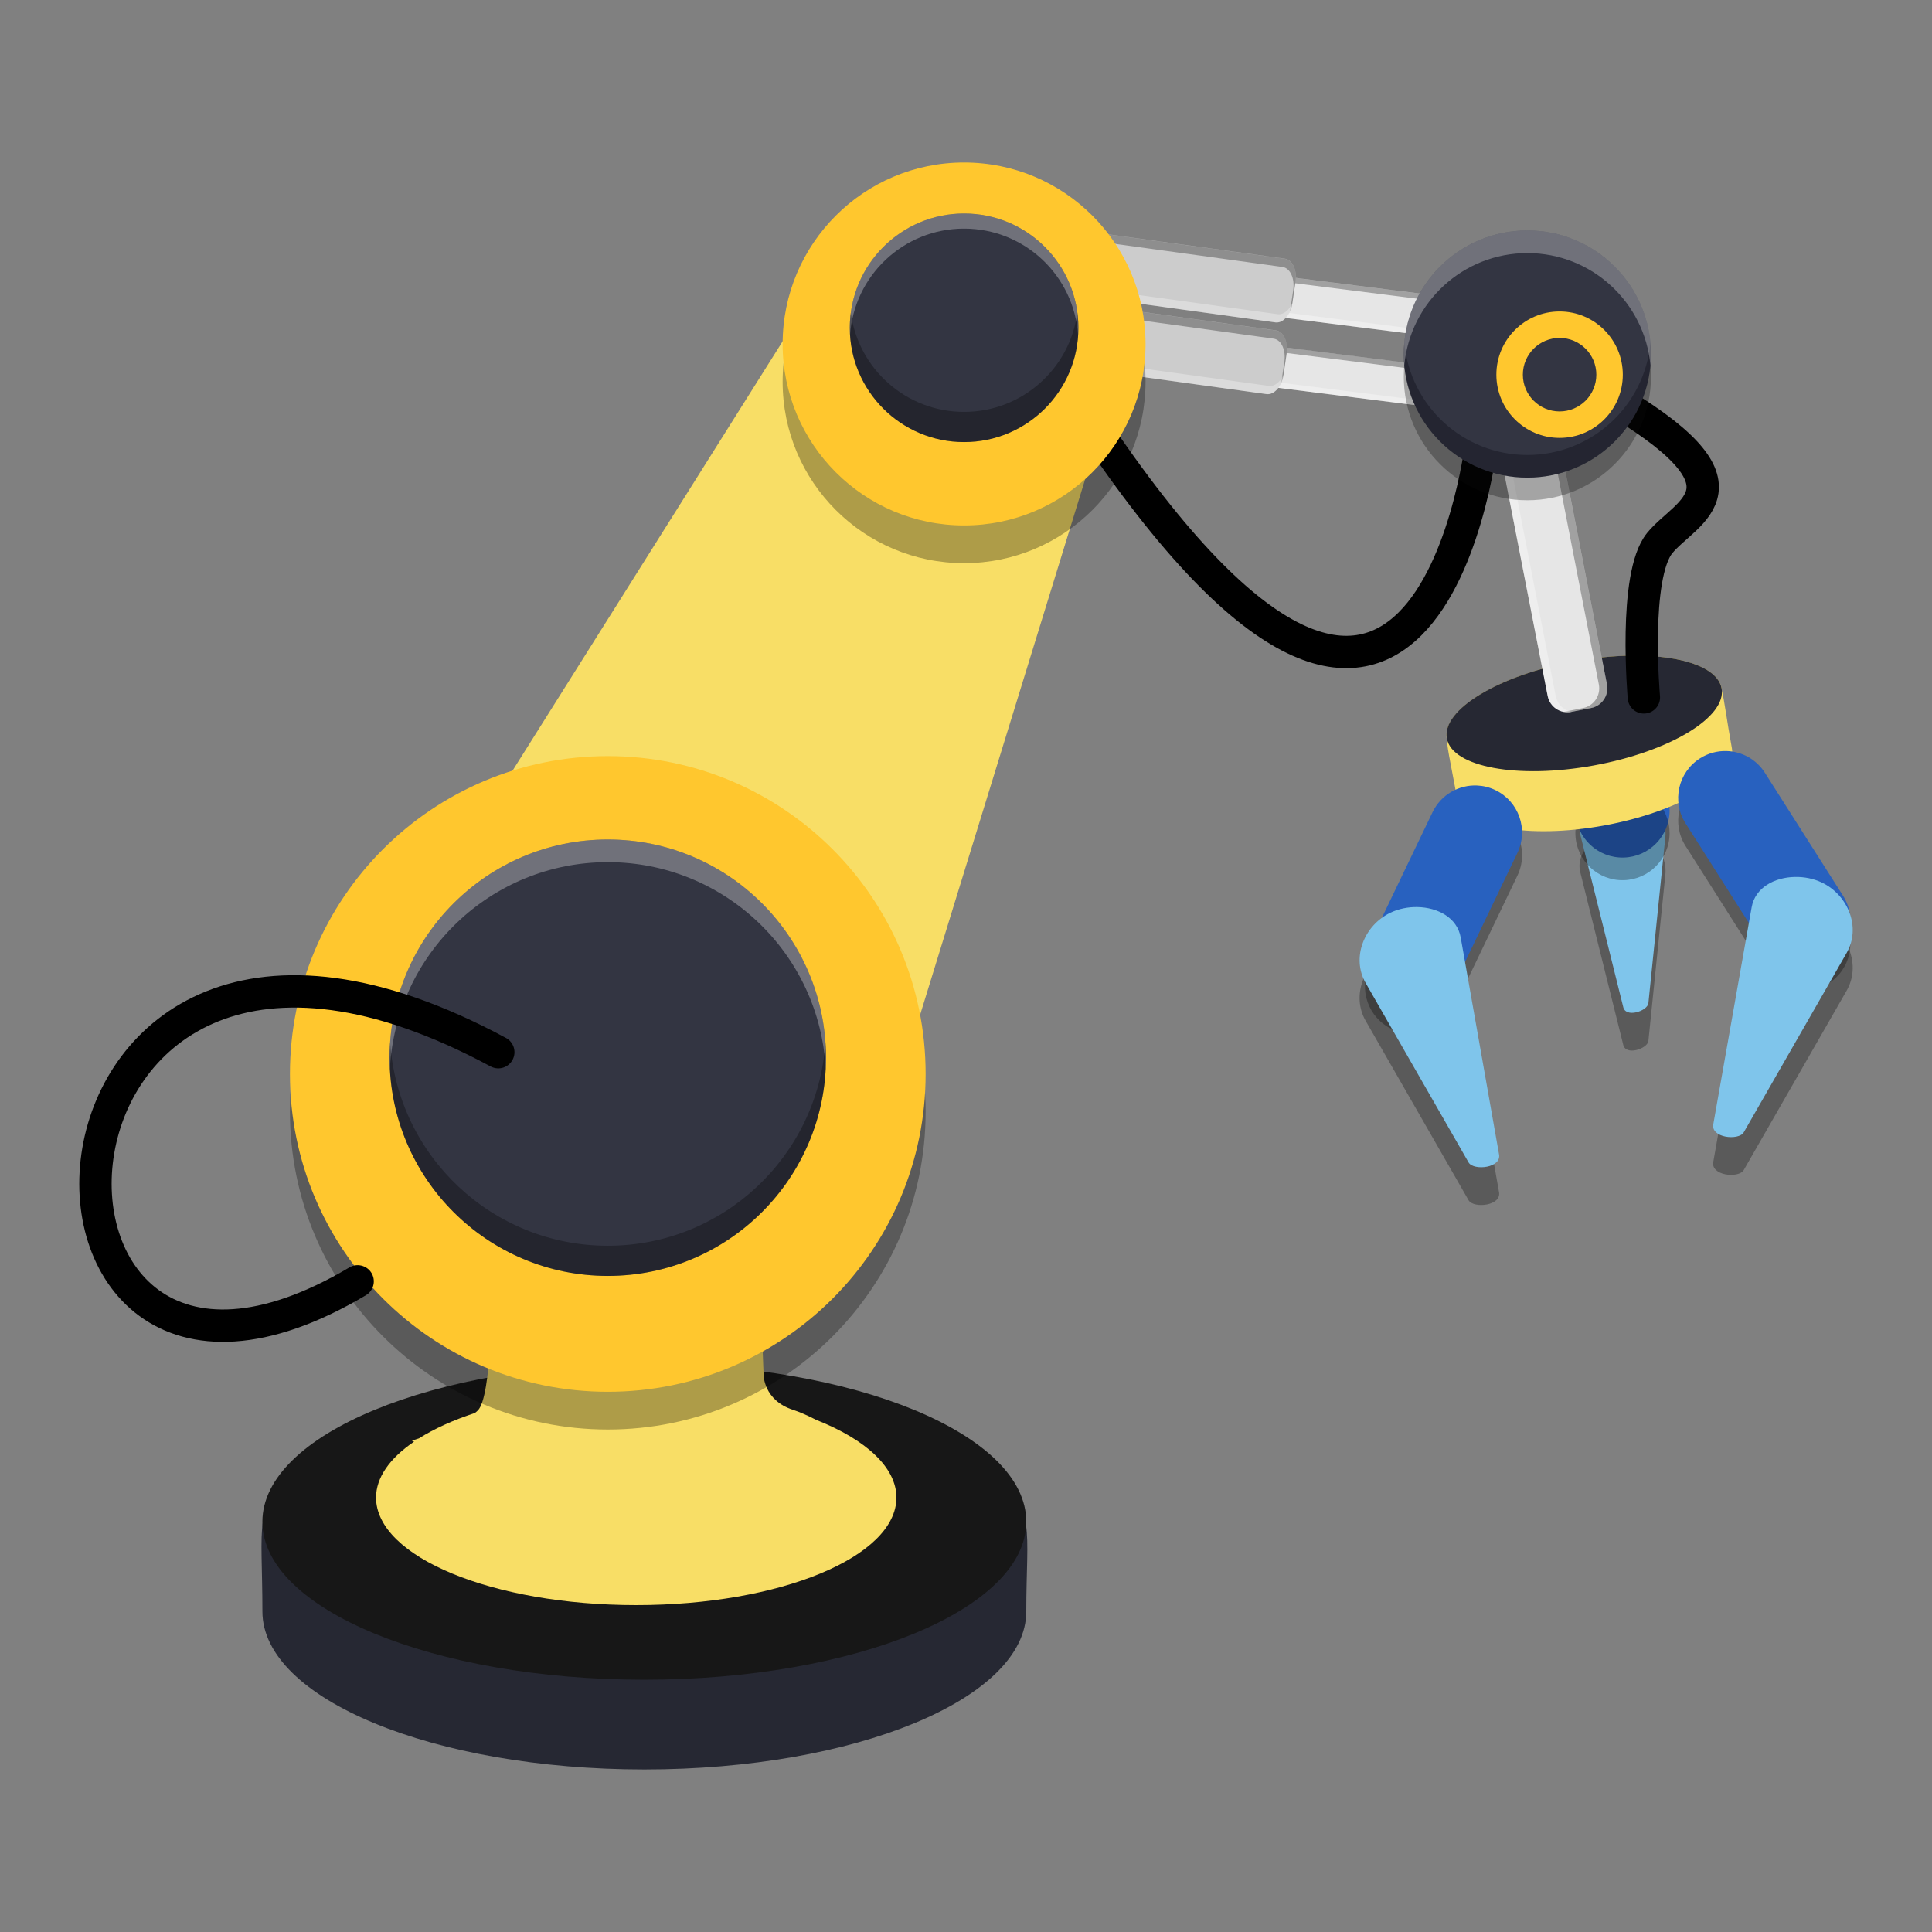 <svg width="512" height="512" version="1.1" viewBox="0 0 384 384" xmlns="http://www.w3.org/2000/svg" xmlns:xlink="http://www.w3.org/1999/xlink"><rect x="0" y="0" width="384" height="384" fill="#808080" stroke="none"/><defs><filter id="alpha" x="0%" y="0%" width="100%" height="100%"><feColorMatrix in="SourceGraphic" values="0 0 0 0 1 0 0 0 0 1 0 0 0 0 1 0 0 0 1 0"/></filter><mask id="t"><g filter="url(#alpha)"><rect width="384" height="384" fill-opacity=".302"/></g></mask><clipPath id="ad"><rect width="384" height="384"/></clipPath><g id="b" clip-path="url(#ad)"><path d="m214.43 66.066c-0.086 0.168-0.145 0.344-0.168 0.531v0.023c0.852-0.883 2.656-1.348 4.672-1.094l63.301 7.981c2.68 0.336 4.684 1.809 4.492 3.305l-0.34 2.668c0.281-0.289 0.457-0.625 0.508-0.992l0.34-2.691c0.191-1.496-1.812-2.969-4.492-3.305l-63.301-7.981c-2.344-0.297-4.402 0.379-5.008 1.555z"/></g><mask id="s"><g filter="url(#alpha)"><rect width="384" height="384" fill-opacity=".302"/></g></mask><clipPath id="aa"><rect width="384" height="384"/></clipPath><g id="a" clip-path="url(#aa)"><path d="m214.43 66.066c-0.086 0.168-0.145 0.344-0.168 0.531l-0.34 2.691c-0.191 1.496 1.812 2.969 4.492 3.305l63.297 7.981c2.68 0.336 4.988-0.594 5.18-2.086v-0.027c-0.848 0.883-2.652 1.352-4.672 1.094l-63.297-7.977c-2.68-0.336-4.684-1.809-4.496-3.305l0.34-2.668c-0.137 0.145-0.25 0.297-0.336 0.461z" fill="#fff"/></g><mask id="p"><g filter="url(#alpha)"><rect width="384" height="384" fill-opacity=".302"/></g></mask><clipPath id="z"><rect width="384" height="384"/></clipPath><g id="j" clip-path="url(#z)"><path d="m215.71 52.156c-0.086 0.168-0.145 0.344-0.168 0.531v0.023c0.852-0.883 2.656-1.348 4.676-1.094l63.297 7.981c2.68 0.336 4.684 1.809 4.492 3.305l-0.34 2.668c0.281-0.289 0.457-0.625 0.508-0.992l0.34-2.691c0.191-1.496-1.812-2.969-4.492-3.305l-63.301-7.981c-2.344-0.297-4.402 0.379-5.008 1.555z"/></g><mask id="o"><g filter="url(#alpha)"><rect width="384" height="384" fill-opacity=".302"/></g></mask><clipPath id="y"><rect width="384" height="384"/></clipPath><g id="i" clip-path="url(#y)"><path d="m215.71 52.156c-0.086 0.168-0.145 0.344-0.168 0.531l-0.34 2.691c-0.191 1.496 1.812 2.969 4.492 3.305l63.297 7.981c2.68 0.336 4.988-0.594 5.18-2.086v-0.027c-0.848 0.883-2.652 1.352-4.672 1.094l-63.297-7.977c-2.68-0.336-4.684-1.809-4.496-3.301l0.34-2.672c-0.137 0.145-0.25 0.297-0.336 0.461z" fill="#fff"/></g><clipPath><rect width="384" height="384"/></clipPath><mask id="n"><g filter="url(#alpha)"><rect width="384" height="384" fill-opacity=".302"/></g></mask><clipPath id="x"><rect width="384" height="384"/></clipPath><g id="h" clip-path="url(#x)"><path d="m216.14 49.449c-0.078 0.273-0.141 0.555-0.184 0.848l-0.004 0.039c0.637-1.473 1.773-2.406 2.922-2.246l36.027 4.973c1.527 0.211 2.477 2.262 2.133 4.602l-0.617 4.18c0.211-0.48 0.367-1.02 0.453-1.594l0.621-4.223c0.344-2.336-0.605-4.391-2.129-4.598l-36.031-4.977c-1.336-0.184-2.652 1.105-3.191 2.996z"/></g><mask id="m"><g filter="url(#alpha)"><rect width="384" height="384" fill-opacity=".302"/></g></mask><clipPath id="w"><rect width="384" height="384"/></clipPath><g id="g" clip-path="url(#w)"><path d="m216.14 49.449c-0.078 0.273-0.141 0.555-0.184 0.848l-0.621 4.219c-0.344 2.34 0.605 4.391 2.129 4.602l36.031 4.973c1.523 0.207 3.027-1.504 3.371-3.844l0.008-0.039c-0.641 1.469-1.773 2.402-2.922 2.246l-36.031-4.973c-1.523-0.211-2.473-2.262-2.129-4.602l0.617-4.18c-0.105 0.238-0.195 0.488-0.27 0.75z" fill="#fff"/></g><mask id="l"><g filter="url(#alpha)"><rect width="384" height="384" fill-opacity=".302"/></g></mask><clipPath id="v"><rect width="384" height="384"/></clipPath><g id="f" clip-path="url(#v)"><path d="m214.38 63.699c-0.078 0.273-0.141 0.555-0.184 0.848l-0.004 0.039c0.641-1.473 1.773-2.406 2.922-2.246l36.031 4.973c1.523 0.211 2.473 2.262 2.129 4.602l-0.617 4.18c0.211-0.48 0.367-1.02 0.453-1.594l0.621-4.223c0.344-2.336-0.605-4.391-2.129-4.598l-36.031-4.977c-1.332-0.184-2.652 1.105-3.191 2.996z"/></g><mask id="k"><g filter="url(#alpha)"><rect width="384" height="384" fill-opacity=".302"/></g></mask><clipPath id="u"><rect width="384" height="384"/></clipPath><g id="e" clip-path="url(#u)"><path d="m214.38 63.699c-0.078 0.273-0.141 0.555-0.184 0.848l-0.621 4.219c-0.344 2.34 0.605 4.391 2.133 4.602l36.027 4.973c1.523 0.207 3.031-1.504 3.375-3.844l0.004-0.039c-0.637 1.469-1.773 2.402-2.922 2.246l-36.027-4.973c-1.527-0.211-2.477-2.262-2.133-4.602l0.617-4.18c-0.102 0.238-0.195 0.488-0.27 0.75z" fill="#fff"/></g><clipPath><rect width="384" height="384"/></clipPath><mask id="r"><g filter="url(#alpha)"><rect width="384" height="384" fill-opacity=".302"/></g></mask><clipPath id="ac"><rect width="384" height="384"/></clipPath><g id="d" clip-path="url(#ac)"><path d="m305.48 81.387c-0.266-0.004-0.535 0.02-0.809 0.074l-0.035 0.008c1.535 0.312 2.805 1.516 3.121 3.152l10.027 51.422c0.422 2.176-0.988 4.269-3.164 4.691l-3.891 0.762c0.504 0.102 1.035 0.109 1.574 0.008l3.926-0.766c2.176-0.426 3.586-2.519 3.16-4.695l-10.023-51.422c-0.371-1.902-2.019-3.219-3.887-3.234z"/></g><mask id="q"><g filter="url(#alpha)"><rect width="384" height="384" fill-opacity=".302"/></g></mask><clipPath id="ab"><rect width="384" height="384"/></clipPath><g id="c" clip-path="url(#ab)"><path d="m305.48 81.387c-0.266-0.004-0.535 0.02-0.809 0.074l-3.926 0.766c-2.176 0.422-3.586 2.516-3.16 4.691l10.023 51.422c0.426 2.176 2.519 3.586 4.695 3.16l0.035-0.008c-1.535-0.312-2.801-1.516-3.121-3.152l-10.027-51.422c-0.422-2.176 0.988-4.269 3.164-4.691l3.891-0.762c-0.25-0.051-0.504-0.078-0.766-0.082z" fill="#fff"/></g><clipPath><rect width="384" height="384"/></clipPath><clipPath><rect width="384" height="384"/></clipPath><clipPath><rect width="384" height="384"/></clipPath><clipPath><rect width="384" height="384"/></clipPath><clipPath><rect width="384" height="384"/></clipPath><clipPath><rect width="384" height="384"/></clipPath></defs><path d="m343.16 153.78c-1.8-0.051-3.634 0.416-5.269 1.455-4.359 2.769-5.648 8.551-2.878 12.907l15.527 24.438c2.769 4.359 8.547 5.648 12.907 2.878 4.359-2.769 5.648-8.55 2.878-12.91l-15.527-24.434c-1.731-2.725-4.637-4.25-7.638-4.335zm-49.544 6.851c-3.64-0.172-7.201 1.808-8.877 5.3l-12.523 26.101c-2.231 4.656-0.271 10.243 4.386 12.478 4.656 2.234 10.243 0.269 12.478-4.387l12.523-26.102c2.234-4.656 0.269-10.242-4.387-12.476-1.164-0.559-2.386-0.855-3.599-0.913z" opacity=".3"/><path d="m322.79 165.17c-4.684-0.133-9.828 3.667-8.695 8.21l8.515 34.188c0.418 2.363 4.856 0.895 5.02-0.68l3.371-33.028c0.477-4.66-3.531-8.558-8.21-8.691zm33.977 16.632c-4.055 0.07-7.926 2.106-8.618 6.035l-7.594 42.965c-0.719 2.887 5.039 3.461 6.023 1.762l20.457-35.669c2.887-5.031 0.317-11.464-4.913-13.972-1.637-0.785-3.516-1.157-5.356-1.122zm-75.063 5.988c-1.84-0.035-3.719 0.34-5.356 1.125-5.231 2.508-7.801 8.938-4.915 13.969l20.458 35.669c0.984 1.699 6.742 1.125 6.023-1.762l-7.594-42.965c-0.691-3.93-4.563-5.965-8.618-6.035z" opacity=".3"/><path d="m218.34 86.273c66.109 97.285 76.316 0.301 76.316 0.301" fill="none" stroke="#000" stroke-width="6.432"/><path d="m213.91 69.293 0.34-2.695c0.191-1.484 2.508-2.418 5.18-2.082l63.297 7.977c2.672 0.336 4.684 1.816 4.492 3.305l-0.344 2.695c-0.188 1.484-2.504 2.418-5.176 2.082l-63.301-7.977c-2.668-0.336-4.68-1.816-4.488-3.305z" fill="#e6e6e6"/><use width="100%" height="100%" mask="url(#t)" xlink:href="#b"/><use width="100%" height="100%" mask="url(#s)" xlink:href="#a"/><path d="m215.2 55.371 0.34-2.695c0.191-1.488 2.508-2.422 5.18-2.082l63.297 7.977c2.672 0.336 4.684 1.816 4.492 3.305l-0.344 2.691c-0.188 1.488-2.504 2.422-5.176 2.086l-63.301-7.981c-2.668-0.336-4.68-1.812-4.488-3.301z" fill="#e6e6e6"/><use width="100%" height="100%" mask="url(#p)" xlink:href="#j"/><use width="100%" height="100%" mask="url(#o)" xlink:href="#i"/><path d="m322.61 200.07-8.516-34.188c-1.133-4.543 4.012-8.344 8.695-8.211 4.68 0.133 8.688 4.031 8.211 8.691l-3.371 33.027c-0.164 1.574-4.602 3.043-5.019 0.68z" fill="#7fc5eb"/><path d="m331.84 161.09c0 5.082-4.055 9.234-9.137 9.355-5.078 0.121-9.328-3.832-9.57-8.906-0.246-5.074 3.606-9.418 8.672-9.785 5.066-0.367 9.504 3.379 9.992 8.438" fill="#2861bf"/><path d="m331.84 165.59c0 5.082-4.055 9.234-9.137 9.355-5.078 0.121-9.328-3.832-9.57-8.906-0.246-5.074 3.606-9.418 8.672-9.785s9.504 3.379 9.992 8.438" opacity=".3"/><path d="m323.77 130.33c-3.461 0.074-7.129 0.457-10.781 1.121-12.742 2.328-23.172 7.684-25.133 12.906-0.195 0.348-0.305 0.793-0.336 1.359v4e-3c-0.117 2.133 0.824 5.992 2.102 12.984 1.039 5.719 14.109 8.121 29.188 5.375 15.082-2.75 26.461-9.609 25.422-15.324-1.07-5.875-1.488-9.559-2.039-11.707-4e-3 -0.074-8e-3 -0.148-0.012-0.223-0.758-4.156-8.008-6.715-18.41-6.492z" fill="#f8de66"/><path d="m342.18 136.82c-1.043-5.715-14.109-8.121-29.191-5.375-15.078 2.75-26.457 9.609-25.418 15.324 1.043 5.715 14.113 8.121 29.191 5.375 15.078-2.75 26.461-9.609 25.418-15.324z" fill="#262833"/><path d="m215.34 54.5 0.621-4.219c0.344-2.332 1.855-4.051 3.375-3.84l36.027 4.973c1.52 0.207 2.473 2.269 2.133 4.602l-0.625 4.215c-0.344 2.332-1.852 4.051-3.371 3.844l-36.031-4.973c-1.52-0.211-2.473-2.269-2.129-4.602z" fill="#ccc"/><use width="100%" height="100%" mask="url(#n)" xlink:href="#h"/><use width="100%" height="100%" mask="url(#m)" xlink:href="#g"/><path d="m175.18 36.645-95.488 151.79 92.508 47.926 46.613-151.26z" fill="#f8de66" fill-rule="evenodd"/><path d="m213.57 68.75 0.621-4.219c0.344-2.332 1.855-4.051 3.375-3.84l36.027 4.973c1.523 0.207 2.477 2.269 2.133 4.602l-0.621 4.215c-0.344 2.332-1.855 4.051-3.375 3.844l-36.027-4.973c-1.52-0.211-2.477-2.269-2.133-4.602z" fill="#ccc"/><use width="100%" height="100%" mask="url(#l)" xlink:href="#f"/><use width="100%" height="100%" mask="url(#k)" xlink:href="#e"/><path d="m203.98 320.29c0 17.344-33.988 31.402-75.91 31.402-41.926 0-75.914-14.059-75.914-31.402 0-34.395-7.566-21.723 74.832-22.602 85.148-0.906 76.992-9.402 76.992 22.602z" fill="#262833"/><path d="m203.98 302.46c0-17.344-33.988-31.402-75.914-31.402-41.926 0-75.914 14.059-75.914 31.402 0 17.34 33.988 31.398 75.914 31.398 41.926 0 75.914-14.059 75.914-31.398z" fill="#171717"/><path d="m151.16 257.12-53.453 0.016s0.07 20.402-2.727 23.195c-0.172 0.172-0.371 0.344-0.594 0.516-4.328 1.422-8.074 3.121-11.105 5.035-0.766 0.258-1.414 0.465-1.414 0.465l0.438 0.191c-4.926 3.344-7.543 7.18-7.566 11.094 0 11.816 23.152 21.395 51.719 21.395 28.562 0 51.719-9.578 51.719-21.395-0.023-5.832-5.797-11.406-15.984-15.434-1.621-0.828-3.207-1.543-4.578-1.984-5.894-1.902-5.844-6.984-5.844-6.984z" fill="#f8de66" fill-rule="evenodd"/><path d="m191.62 39.801c-19.918 0-36.066 16.148-36.066 36.066 0 19.918 16.148 36.066 36.066 36.066s36.066-16.148 36.066-36.066c-4e-3 -19.918-16.148-36.066-36.066-36.066zm-70.816 117.98c-34.891 0-63.176 28.281-63.176 63.172 0 34.891 28.285 63.172 63.176 63.176 34.891 0 63.172-28.285 63.172-63.176 0-34.891-28.281-63.172-63.172-63.172z" opacity=".3"/><path d="m191.62 32.301c-19.918 0-36.066 16.148-36.066 36.066 0 19.918 16.148 36.066 36.066 36.066s36.066-16.148 36.066-36.066c-4e-3 -19.918-16.148-36.066-36.066-36.066zm-70.816 117.98c-34.891 0-63.176 28.281-63.176 63.172 0 34.891 28.285 63.172 63.176 63.176 34.891 0 63.172-28.285 63.172-63.176 0-34.891-28.281-63.172-63.172-63.172z" fill="#ffc72e"/><path d="m300.75 82.219 3.926-0.766c2.168-0.426 4.269 0.992 4.695 3.16l10.023 51.418c0.422 2.172-0.996 4.273-3.164 4.695l-3.926 0.766c-2.168 0.422-4.269-0.992-4.695-3.164l-10.023-51.418c-0.422-2.168 0.992-4.269 3.164-4.691z" fill="#e6e6e6"/><use width="100%" height="100%" mask="url(#r)" xlink:href="#d"/><use width="100%" height="100%" mask="url(#q)" xlink:href="#c"/><path d="m319.04 78.398c31.812 18.367 16.129 23.031 10.84 29.539-5.289 6.508-3.148 30.676-3.148 30.676" fill="none" stroke="#000" stroke-linecap="round" stroke-width="6.432"/><path d="m328.14 74.867c0 13.566-11 24.566-24.566 24.566-13.566 0-24.562-11-24.562-24.566s10.996-24.562 24.562-24.562c13.566 0 24.566 10.996 24.566 24.562z" fill="#0a0b0c" opacity=".3"/><path d="m328.14 70.367c0 13.566-11 24.566-24.566 24.566-13.566 0-24.562-11-24.562-24.566 0-13.566 10.996-24.562 24.562-24.562 13.566 0 24.566 10.996 24.566 24.562z" fill="#333542"/><path d="m309.98 61.906c-6.938 0-12.566 5.625-12.566 12.566s5.629 12.566 12.566 12.566c6.941 0 12.566-5.625 12.566-12.566s-5.625-12.566-12.566-12.566zm0 5.262c4.035 0.004 7.305 3.273 7.305 7.305 0 4.035-3.269 7.305-7.305 7.305-4.031 0-7.301-3.269-7.301-7.305 0-4.031 3.269-7.301 7.301-7.305z" fill="#ffc72e"/><path transform="scale(.75)" d="m457.54 199.03c-2.4-0.068-4.846 0.557-7.025 1.941-5.812 3.693-7.531 11.4-3.838 17.207l20.703 32.584c3.693 5.812 11.395 7.531 17.207 3.838 5.812-3.693 7.533-11.4 3.84-17.213l-20.703-32.578c-2.308-3.633-6.183-5.666-10.184-5.779zm-66.059 9.137c-4.854-0.229-9.602 2.408-11.836 7.064l-16.699 34.803c-2.974 6.208-0.359 13.656 5.85 16.635 6.208 2.979 13.656 0.359 16.635-5.85l16.699-34.801c2.979-6.208 0.359-13.658-5.85-16.637-1.552-0.745-3.181-1.139-4.799-1.215z" fill="#2861bf" stroke-width="1.333"/><path d="m356.77 174.3c-4.055 0.07-7.926 2.106-8.617 6.035l-7.594 42.965c-0.719 2.887 5.039 3.461 6.023 1.762l20.457-35.668c2.887-5.031 0.316-11.465-4.914-13.973-1.637-0.785-3.516-1.156-5.356-1.121zm-75.062 5.988c-1.84-0.035-3.719 0.34-5.356 1.125-5.231 2.508-7.801 8.938-4.914 13.969l20.457 35.668c0.984 1.699 6.742 1.125 6.023-1.762l-7.594-42.965c-0.691-3.93-4.562-5.965-8.617-6.035z" fill="#7fc5eb"/><path d="m164.17 210.23c0 23.953-19.414 43.367-43.367 43.367-23.953 0-43.371-19.414-43.371-43.367 0-23.953 19.418-43.371 43.371-43.371 23.953 0 43.367 19.418 43.367 43.371z" fill="#333542"/><path d="m214.34 65.152c0 12.547-10.168 22.715-22.715 22.715-12.547 0-22.719-10.168-22.719-22.715s10.172-22.715 22.719-22.715c12.547 0 22.715 10.168 22.715 22.715z" fill="#333542"/><path transform="scale(.75)" d="m161.07 222.48c-31.938 0-57.828 25.891-57.828 57.828 0 1.006 0.027 2.007 0.078 3 1.561-30.543 26.819-54.828 57.75-54.828 30.931 0 56.186 24.285 57.746 54.828 0.051-0.993 0.078-1.994 0.078-3-1e-5 -31.937-25.887-57.828-57.824-57.828z" fill="#fff" opacity=".3" stroke-width="1.333"/><path d="m99.039 209.13c-99.152-53.453-103.54 90.43-27.957 45.547" fill="none" stroke="#000" stroke-linecap="round" stroke-width="6.432"/><g stroke-width="1.333"><path transform="scale(.75)" d="m255.49 56.584c-16.729 0-30.291 13.556-30.291 30.285 0 0.673 0.029 1.338 0.072 2 1.031-15.795 14.162-28.285 30.219-28.285 16.056 0 29.184 12.49 30.215 28.285 0.043-0.662 0.072-1.327 0.072-2 0-16.729-13.558-30.285-30.287-30.285z" fill="#fff" opacity=".3"/><path transform="scale(.75)" d="m103.4 276.31c-0.09 1.323-0.154 2.654-0.154 4 0 31.938 25.891 57.822 57.828 57.822 31.937 0 57.824-25.885 57.824-57.822 0-1.346-0.064-2.677-0.154-4-2.056 30.069-27.078 53.822-57.67 53.822-30.591 0-55.617-23.753-57.674-53.822z" opacity=".3"/><path transform="scale(.75)" d="m225.47 82.871c-0.173 1.31-0.271 2.641-0.271 3.998 0 16.729 13.562 30.287 30.291 30.287 16.729 0 30.287-13.558 30.287-30.287 0-1.357-0.099-2.688-0.271-3.998-1.959 14.836-14.644 26.285-30.016 26.285-15.372 0-28.06-11.449-30.02-26.285z" opacity=".3"/><path transform="scale(.75)" d="m372.16 90.822c-0.09 0.989-0.143 1.988-0.143 3 0 18.089 14.661 32.756 32.75 32.756s32.756-14.667 32.756-32.756c0-1.012-0.053-2.011-0.143-3-1.516 16.682-15.537 29.756-32.613 29.756-17.077 0-31.092-13.074-32.607-29.756z" fill="#00020d" opacity=".3"/><path transform="scale(.75)" d="m404.77 61.072c-18.089 0-32.75 14.661-32.75 32.75 0 1.012 0.053 2.012 0.143 3 1.516-16.681 15.531-29.75 32.607-29.75s31.097 13.069 32.613 29.75c0.09-0.988 0.143-1.988 0.143-3 0-18.089-14.667-32.75-32.756-32.75z" fill="#fff" opacity=".3"/></g></svg>
